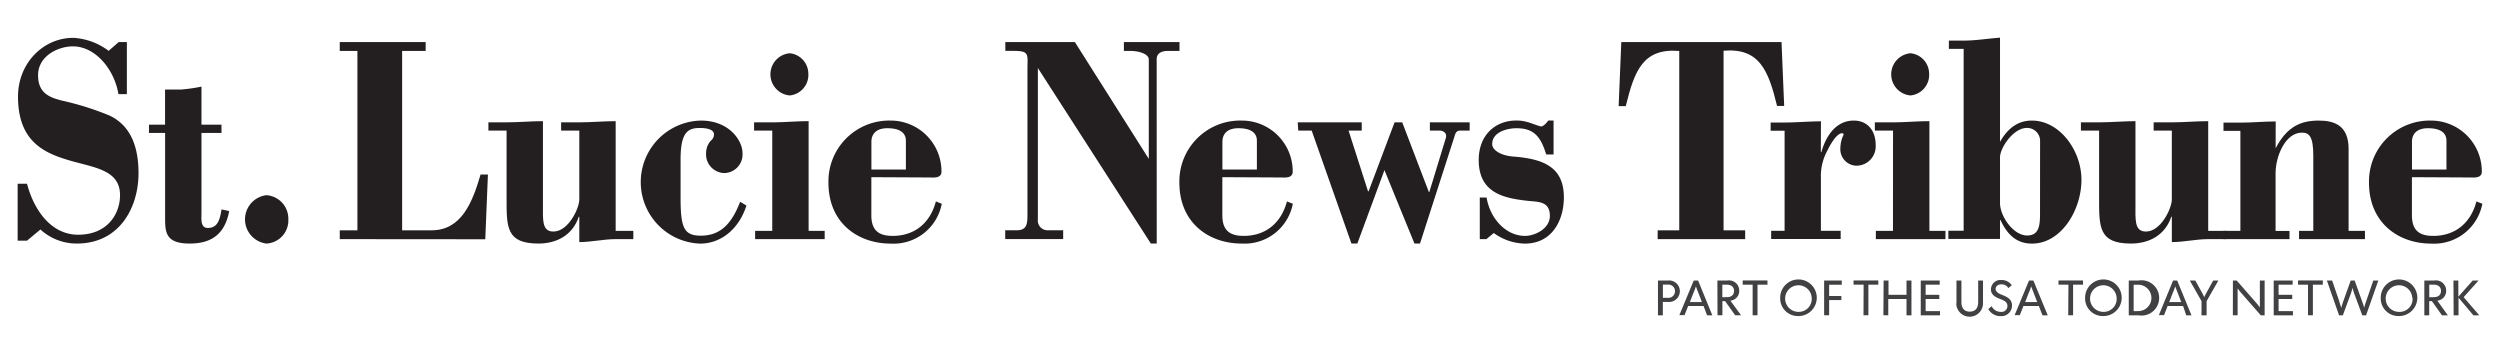<svg id="Layer_1" data-name="Layer 1" xmlns="http://www.w3.org/2000/svg" viewBox="0 0 424.86 58.09"><defs><style>.cls-1{fill:#231f20;}.cls-2{fill:#414042;}</style></defs><title>St Lucie</title><path class="cls-1" d="M20.17,7.15h1.39V16H20.13c-.67-4.11-3.85-8.12-7.75-8.12-2.46,0-5.91,1.6-5.91,4.91,0,3,1.88,3.76,4.08,4.31a48.45,48.45,0,0,1,8.11,2.56c2.69,1.3,4.88,4,4.88,9.78S20.35,41.39,13.05,41.39A9.1,9.1,0,0,1,6.87,39l-2.28,1.9H3V31.22H4.59c1.21,4.61,4.17,8.67,8.69,8.67,5,0,7.12-3.56,7.12-6.72,0-4.31-4.34-4.66-8.64-5.92S3.06,24,3.06,16.43c0-5.72,4.3-10,9.4-10a11,11,0,0,1,6,2.21Z"/><path class="cls-1" d="M28.05,15.22H30.7a28.51,28.51,0,0,0,3.54-.5v6.47h3.4v1.4h-3.4V36.18c0,1-.22,2.56,1.08,2.56,1.75,0,2.06-1.55,2.33-3.16l1.3.3c-.76,4.06-3.18,5.51-6.72,5.51-4.17,0-4.17-2-4.17-4.51V22.59H25.32v-1.4h2.73Z"/><path class="cls-1" d="M49,37.28a3.93,3.93,0,0,1-3.72,4.11,4.14,4.14,0,0,1,0-8.22A4,4,0,0,1,49,37.28Z"/><path class="cls-1" d="M57.74,40.64v-1.5h3V8.66h-3V7.15h14.6v1.5h-4V39.14h5c5.06,0,6.94-4.71,8.33-9.48h1.25l-.45,11Z"/><path class="cls-1" d="M98.45,36.83h-.09c-1.07,3.21-3.85,4.56-6.85,4.56-5.51,0-5.42-2.81-5.42-7.77V22.19H83v-1.4h3.09c2.06,0,4.12-.2,6.18-.2v14c0,2.76-.22,4.76,1.79,4.76,2.51,0,4.39-3.91,4.39-5.47V22.19H95.36v-1.4h3.09c2.06,0,4.12-.2,6.18-.2V39.24h3v1.4h-3c-2.06,0-4.12.5-6.18.5Z"/><path class="cls-1" d="M126.85,34.93c-1.21,3.86-4.21,6.47-7.88,6.47a10.46,10.46,0,0,1,.13-20.91c4.93,0,7.08,3.51,7.08,5.46A3.16,3.16,0,0,1,123,29.41a3.19,3.19,0,0,1-3-3.46,3.13,3.13,0,0,1,.76-2,1.43,1.43,0,0,0,.58-1.1c0-1-1.66-1.1-2.37-1.1-2,0-3.31.6-3.31,5.36v6.47c0,5.16.58,6.47,3.45,6.47,3.49,0,5.33-2.26,6.67-5.76Z"/><path class="cls-1" d="M131.24,22.19h-3.09v-1.4h3.09c2.06,0,4.12-.2,6.18-.2V39.24h2.73v1.4H128.33v-1.4h2.91Zm6.14-9.58a3.51,3.51,0,0,1-3.18,3.61,3.6,3.6,0,0,1,0-7.17A3.5,3.5,0,0,1,137.37,12.62Z"/><path class="cls-1" d="M148.08,30.11v6.47c0,2.61,1.3,3.51,3.63,3.51,3.54,0,6.31-2,7.34-5.86l1,.4a8.35,8.35,0,0,1-8.69,6.77c-5.55,0-10.57-3.51-10.57-10.33A10.33,10.33,0,0,1,151.3,20.49,8.64,8.64,0,0,1,160,29.16c0,1.2-1.39,1-2.1,1Zm5.87-1.3V23.9c0-1.3-1-2.11-3.13-2.11-1.93,0-2.73,1-2.73,2.31v4.71Z"/><path class="cls-1" d="M196.58,41.39h-1L176.38,11.56V37.28a1.65,1.65,0,0,0,1.75,1.85h2.55v1.5h-9.85v-1.5H173c1.52-.1,1.61-1.15,1.61-2.61V11.76c0-2.46.4-3.11-2.28-3.11h-1.48V7.15h11.82L195.23,27V10.11c0-1-1.84-1.45-3-1.45H191V7.15h9.45v1.5h-1.88c-1.3,0-2,.45-2,1.45Z"/><path class="cls-1" d="M207.73,30.11v6.47c0,2.61,1.3,3.51,3.63,3.51,3.54,0,6.32-2,7.35-5.86l1,.4A8.35,8.35,0,0,1,211,41.39c-5.55,0-10.57-3.51-10.57-10.33A10.33,10.33,0,0,1,211,20.49a8.64,8.64,0,0,1,8.69,8.67c0,1.2-1.39,1-2.1,1Zm5.87-1.3V23.9c0-1.3-1-2.11-3.13-2.11-1.93,0-2.73,1-2.73,2.31v4.71Z"/><path class="cls-1" d="M220.54,20.79h10.88v1.4h-2.24l3.31,10.33h.09L237,20.79h1.3l4.52,11.83h.09l2.82-9.23c.22-.8-.49-1.2-1.07-1.2H243v-1.4h6.76v1.4h-1.66c-.81,0-.85.9-1,1.25l-5.78,17.95h-.94l-5.1-12.48h0l-4.61,12.48h-1l-6.76-19.2h-2.28Z"/><path class="cls-1" d="M252.6,40.64h-1.12V33.57h1.16c.58,3.56,3.27,6.52,6.54,6.52,1.57,0,4.21-1.15,4.21-3.41,0-2.56-2.1-2.36-3.85-2.56-3.94-.45-8.24-1.3-8.24-6.92,0-4.26,2.82-6.72,6.4-6.72,1.7,0,2.55.55,4.12,1,.36.1,1-.55,1.3-1h.9v5.77h-1.25c-.94-3.06-2.11-4.46-5.06-4.46-1.39,0-4.12.55-4.12,2.71,0,1.1,1.7,2,3.67,2.11,5,.4,8.51,1.75,8.51,6.92,0,4-2.06,7.87-6.63,7.87a9.29,9.29,0,0,1-5.28-1.8Z"/><path class="cls-1" d="M275.53,7.15h27.23L303.21,18H302c-1.48-6.07-3-9.88-9.09-9.38V39.14h3.67v1.5H281.71v-1.5h3.67V8.66c-6.14-.5-7.61,3.31-9.09,9.38h-1.21Z"/><path class="cls-1" d="M309.44,25.85h.09c.81-2.86,2.55-5.36,5.51-5.36,2.24,0,3.72,1.6,3.72,4.16a3.29,3.29,0,0,1-3.18,3.51,2.8,2.8,0,0,1-2.82-3,5.52,5.52,0,0,1,.54-2.26c.13-.35-1-.9-2.73,2.66a8.93,8.93,0,0,0-1.12,4.66v9h3.36v1.4H301v-1.4h2.28v-17h-2.37v-1.4h2.37c2.06,0,4.12-.2,6.18-.2Z"/><path class="cls-1" d="M321.71,22.19h-3.09v-1.4h3.09c2.06,0,4.12-.2,6.18-.2V39.24h2.73v1.4H318.79v-1.4h2.91Zm6.14-9.58a3.51,3.51,0,0,1-3.18,3.61,3.6,3.6,0,0,1,0-7.17A3.5,3.5,0,0,1,327.84,12.62Z"/><path class="cls-1" d="M333.71,8.3H331.2V6.9h2.51c2.06,0,4.12-.35,6.18-.5V24.1c1.3-2.26,3-3.61,5.42-3.61,4.66,0,8.42,5,8.42,10.08s-3.4,10.83-8.42,10.83c-2.6,0-4.21-1.55-5.33-4h-.09v3.21h-8.78v-1.4h2.6ZM346.7,24a2.2,2.2,0,0,0-2.24-2.26c-2.33,0-4.57,3.41-4.57,5v7.77c0,2.21,2.24,5.51,4.61,5.51,2.1,0,2.19-1.85,2.19-3.81Z"/><path class="cls-1" d="M369.09,36.83H369c-1.08,3.21-3.85,4.56-6.85,4.56-5.51,0-5.42-2.81-5.42-7.77V22.19h-3.09v-1.4h3.09c2.06,0,4.12-.2,6.18-.2v14c0,2.76-.22,4.76,1.79,4.76,2.51,0,4.39-3.91,4.39-5.47V22.19H366v-1.4h3.09c2.06,0,4.12-.2,6.18-.2V39.24h3v1.4h-3c-2.06,0-4.12.5-6.18.5Z"/><path class="cls-1" d="M386.73,25.2c1.93-3.71,4.3-4.71,7.34-4.71,2.73,0,5.06.9,5.06,4.81V39.24h2.78v1.4h-11.2v-1.4h2.42V26.45c0-3.21-.67-3.91-1.93-3.91-2.87,0-4.48,4.11-4.48,6.87v9.83h2.37v1.4H377.87v-1.4h2.87v-17h-2.87v-1.4h2.87c2,0,4-.2,6-.2Z"/><path class="cls-1" d="M409.89,30.11v6.47c0,2.61,1.3,3.51,3.63,3.51,3.54,0,6.31-2,7.34-5.86l1,.4a8.35,8.35,0,0,1-8.69,6.77c-5.55,0-10.57-3.51-10.57-10.33a10.33,10.33,0,0,1,10.48-10.58,8.64,8.64,0,0,1,8.69,8.67c0,1.2-1.39,1-2.11,1Zm5.87-1.3V23.9c0-1.3-1-2.11-3.13-2.11-1.93,0-2.73,1-2.73,2.31v4.71Z"/><path class="cls-2" d="M281.76,47.67h1.7a1.83,1.83,0,1,1,0,3.64h-.87v2.28h-.83Zm1.62,2.94a1.13,1.13,0,1,0,0-2.24h-.78v2.24Z"/><path class="cls-2" d="M287.84,47.67h.74L291,53.59h-.89L289.51,52h-2.62l-.61,1.55h-.88Zm1.39,3.67-.56-1.46c-.08-.22-.45-1.13-.46-1.21h0c0,.08-.36,1-.46,1.21l-.57,1.46Z"/><path class="cls-2" d="M291.86,47.67h1.71a1.73,1.73,0,0,1,2,1.75,1.64,1.64,0,0,1-1.5,1.67l1.81,2.49h-1l-1.71-2.41h-.46v2.41h-.83Zm1.62,2.83c.78,0,1.21-.41,1.21-1.06s-.44-1.06-1.21-1.06h-.78v2.13Z"/><path class="cls-2" d="M297.85,48.38h-1.69v-.72h4.21v.72h-1.69v5.2h-.83Z"/><path class="cls-2" d="M302.53,50.63a3.11,3.11,0,1,1,3.11,3.08A3,3,0,0,1,302.53,50.63Zm5.36,0A2.26,2.26,0,1,0,305.64,53,2.2,2.2,0,0,0,307.89,50.63Z"/><path class="cls-2" d="M310,47.67h3v.72h-2.15v1.91h2.08V51h-2.08v2.58H310Z"/><path class="cls-2" d="M316.71,48.38H315v-.72h4.21v.72h-1.69v5.2h-.83Z"/><path class="cls-2" d="M320.11,47.67h.83V50.1H324V47.67h.84v5.92H324V50.81h-3.1v2.77h-.83Z"/><path class="cls-2" d="M326.42,47.67h3.22v.71h-2.39V50.1h2.32v.71h-2.32v2.07h2.44v.71h-3.27Z"/><path class="cls-2" d="M332.49,51.55V47.67h.84v3.63c0,1,.44,1.66,1.42,1.66s1.43-.63,1.43-1.66V47.67H337v3.88a2.27,2.27,0,0,1-4.54,0Z"/><path class="cls-2" d="M337.9,52.52l.57-.48A1.71,1.71,0,0,0,340,53a1,1,0,0,0,1.15-1c0-.7-.58-.94-1.31-1.22s-1.49-.67-1.49-1.61a1.61,1.61,0,0,1,1.79-1.58,2,2,0,0,1,1.74.89l-.57.48a1.34,1.34,0,0,0-1.17-.64c-.57,0-1,.3-1,.79s.59.82,1.1,1c.83.33,1.69.73,1.69,1.81a1.8,1.8,0,0,1-2,1.8A2.3,2.3,0,0,1,337.9,52.52Z"/><path class="cls-2" d="M344.82,47.67h.74L348,53.59h-.89L346.49,52h-2.62l-.61,1.55h-.88Zm1.39,3.67-.56-1.46c-.08-.22-.45-1.13-.46-1.21h0c0,.08-.36,1-.46,1.21l-.57,1.46Z"/><path class="cls-2" d="M351.52,48.38h-1.69v-.72H354v.72h-1.69v5.2h-.83Z"/><path class="cls-2" d="M354.35,50.63a3.11,3.11,0,1,1,3.11,3.08A3,3,0,0,1,354.35,50.63Zm5.36,0A2.26,2.26,0,1,0,357.45,53,2.2,2.2,0,0,0,359.71,50.63Z"/><path class="cls-2" d="M361.77,47.67h1.68a3,3,0,1,1,0,5.92h-1.68Zm.83,5.2h.78a2.24,2.24,0,1,0,0-4.48h-.78Z"/><path class="cls-2" d="M369.3,47.67H370l2.43,5.92h-.89L371,52h-2.62l-.61,1.55h-.88Zm1.39,3.67-.56-1.46c-.08-.22-.45-1.13-.46-1.21h0c0,.08-.36,1-.46,1.21l-.57,1.46Z"/><path class="cls-2" d="M374.14,51.18l-2-3.51h.94l1.1,2a8.74,8.74,0,0,1,.42.84h0a9,9,0,0,1,.42-.84l1.1-2H377l-2,3.51v2.41h-.87Z"/><path class="cls-2" d="M379.47,47.67h.64l3.36,3.84c.1.11.54.66.58.74h0c0-.08,0-.77,0-.92V47.67h.81v5.92h-.65l-3.36-3.84c-.1-.11-.54-.66-.58-.74h0c0,.09,0,.77,0,.92v3.65h-.81Z"/><path class="cls-2" d="M386.4,47.67h3.22v.71h-2.39V50.1h2.32v.71h-2.32v2.07h2.44v.71H386.4Z"/><path class="cls-2" d="M392.23,48.38h-1.69v-.72h4.21v.72h-1.69v5.2h-.83Z"/><path class="cls-2" d="M395.44,47.67h.89l1.21,3.52c0,.13.33,1,.34,1.15h0a11.81,11.81,0,0,1,.35-1.15l1.26-3.52h.67l1.26,3.52c.05.13.35,1,.35,1.15h0c0-.13.3-1,.35-1.15l1.21-3.52h.85l-2.08,5.92h-.64l-1.37-3.69a9.87,9.87,0,0,1-.29-1h0a9.92,9.92,0,0,1-.29,1l-1.36,3.69h-.64Z"/><path class="cls-2" d="M404.59,50.63a3.11,3.11,0,1,1,3.11,3.08A3,3,0,0,1,404.59,50.63Zm5.36,0A2.26,2.26,0,1,0,407.69,53,2.2,2.2,0,0,0,410,50.63Z"/><path class="cls-2" d="M412,47.67h1.71a1.73,1.73,0,0,1,2,1.75,1.64,1.64,0,0,1-1.5,1.67L416,53.59h-1l-1.71-2.41h-.46v2.41H412Zm1.62,2.83c.78,0,1.21-.41,1.21-1.06s-.44-1.06-1.21-1.06h-.78v2.13Z"/><path class="cls-2" d="M416.95,47.67h.83v2.75l2.44-2.75h1l-2.54,2.83,2.66,3.09h-1l-2.53-3v3h-.83Z"/></svg>
